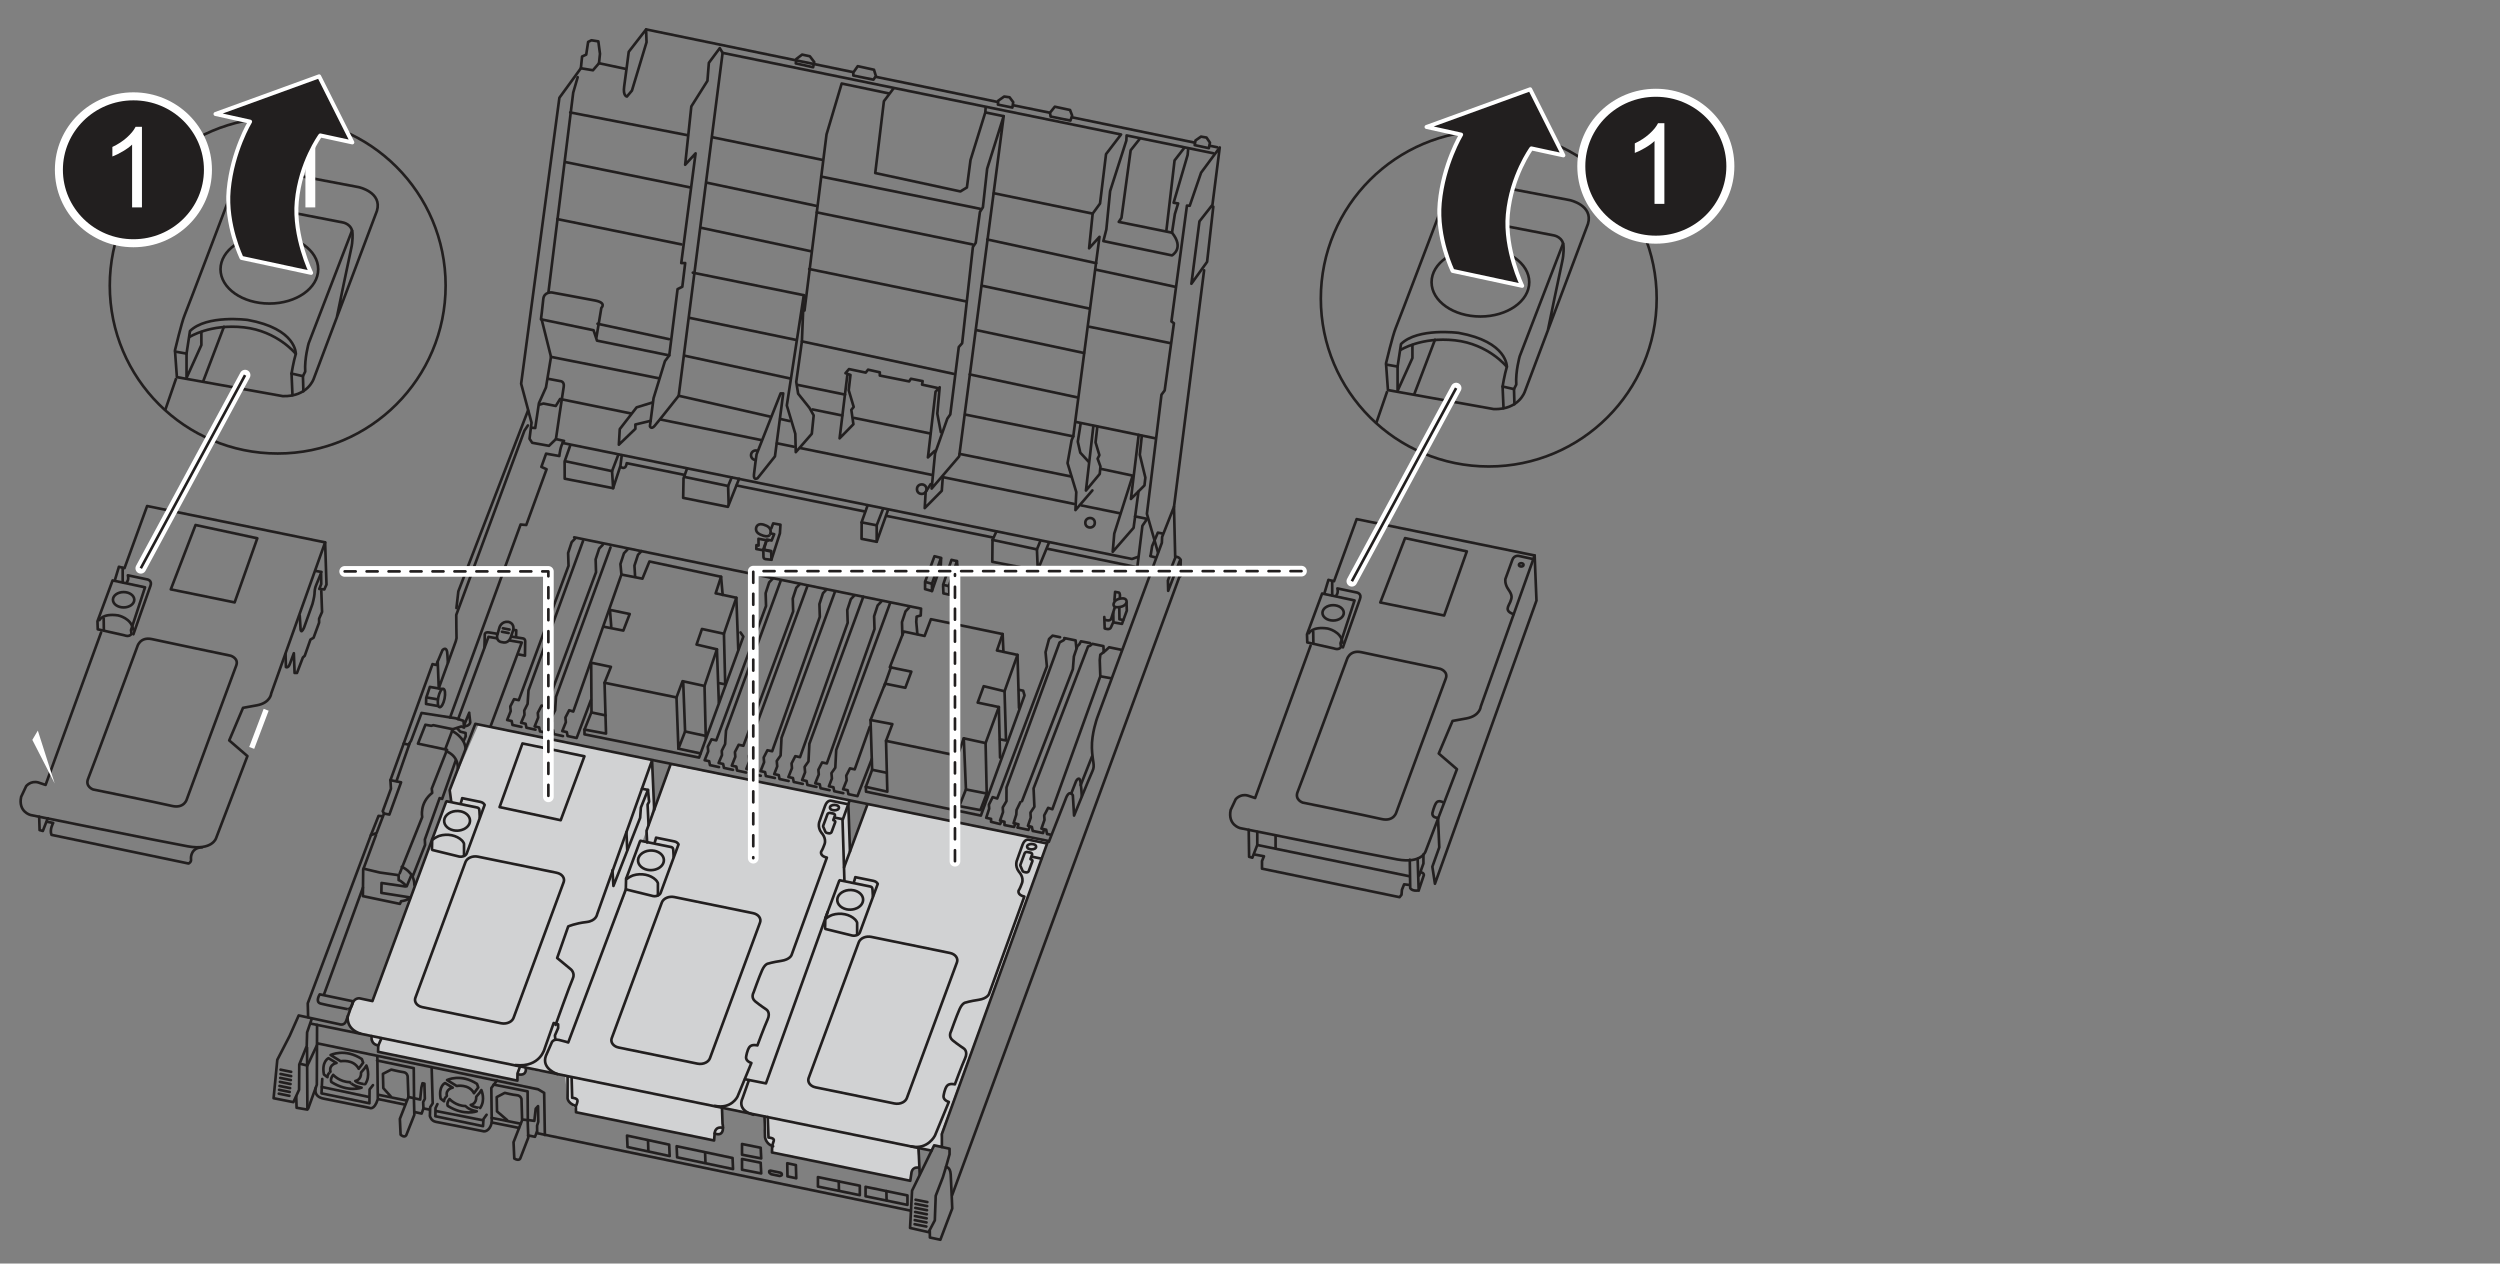 <?xml version="1.0" encoding="utf-8"?>
<!-- Generator: Adobe Illustrator 26.0.3, SVG Export Plug-In . SVG Version: 6.00 Build 0)  -->
<svg version="1.1" xmlns="http://www.w3.org/2000/svg" xmlns:xlink="http://www.w3.org/1999/xlink" x="0px" y="0px"
	 viewBox="0 0 468 236.531" style="enable-background:new 0 0 468 236.531;" xml:space="preserve">
<rect x="0" y="0" width="468" height="236.531" fill="#808080" stroke="none"/>
<style type="text/css">
	.st0{fill:none;stroke:#221F1F;stroke-width:0.5;stroke-linecap:round;stroke-linejoin:round;stroke-miterlimit:10;}
	.st1{fill:#D1D2D3;}
	.st2{clip-path:url(#SVGID_00000106842214071295267980000017151668085391200699_);}
	
		.st3{clip-path:url(#SVGID_00000106842214071295267980000017151668085391200699_);fill:none;stroke:#221F1F;stroke-width:0.5;stroke-miterlimit:10;}
	.st4{fill:none;stroke:#221F1F;stroke-width:0.5;stroke-miterlimit:10;}
	.st5{clip-path:url(#SVGID_00000039133182002047957570000001031161384933007019_);}
	
		.st6{clip-path:url(#SVGID_00000039133182002047957570000001031161384933007019_);fill:none;stroke:#221F1F;stroke-width:0.5;stroke-miterlimit:10;}
	.st7{fill:#221F1F;stroke:#FFFFFF;stroke-width:1.5;stroke-miterlimit:10;}
	.st8{fill:#FFFFFF;}
	.st9{fill:#221F1F;stroke:#FFFFFF;stroke-width:0.75;stroke-linecap:round;stroke-linejoin:round;stroke-miterlimit:10;}
	.st10{fill:none;stroke:#FFFFFF;stroke-miterlimit:10;}
	.st11{fill:#FFFFFF;stroke:#FFFFFF;stroke-width:2;stroke-linecap:round;stroke-linejoin:round;stroke-miterlimit:10;}
	.st12{fill:#FFFFFF;stroke:#221F1F;stroke-width:0.5;stroke-miterlimit:10;}
	.st13{fill:none;stroke:#FFFFFF;stroke-width:2;stroke-linecap:round;stroke-linejoin:round;stroke-miterlimit:10;}
	
		.st14{fill:none;stroke:#221F1F;stroke-width:0.5;stroke-linecap:round;stroke-linejoin:round;stroke-miterlimit:10;stroke-dasharray:2.055;}
</style>
<g id="Layer_2">
	<g>
		<path class="st0" d="M166.471,95.477"/>
		<g>
			<path class="st0" d="M179.427,106.037"/>
		</g>
		<g>
			<path class="st0" d="M185.363,106.337"/>
			<path class="st0" d="M185.682,105.508"/>
			<path class="st0" d="M186,104.68"/>
		</g>
		<g>
			<path class="st0" d="M185.759,107.338"/>
		</g>
		<path class="st0" d="M205.976,113.328"/>
		<polygon class="st0" points="179.136,105.038 178.119,104.806 176.551,109.482 177.625,109.714 		"/>
		<polyline class="st0" points="176.551,109.685 176.609,111.08 177.734,111.326 177.654,109.773 		"/>
		<path class="st0" d="M177.826,111.234"/>
		<path class="st0" d="M206.718,116.687"/>
		<path class="st0" d="M209.868,112.034c0,0-1.135,0.077-1.368,0.903c0,0-0.335,0.852,0.852,0.723c0,0,1.187,0,1.548-0.877
			C210.9,112.782,211.055,111.853,209.868,112.034z"/>
		<path class="st0" d="M206.723,115.509l0.075,2.133c0,0,1.004,0.427,1.205-0.276l0.427-0.954l-0.025-1.686"/>
		<polyline class="st0" points="208.605,116.538 210.035,116.789 210.939,114.304 210.889,112.899 		"/>
		<polyline class="st0" points="209.533,113.752 209.559,115.936 210.261,116.061 		"/>
		<path class="st0" d="M209.634,111.882c0.108-0.888-0.173-0.953-0.173-0.953l-0.714-0.13l-0.123,1.505"/>
		<path class="st0" d="M208.695,113.696l-0.654,2.042c0,0-0.099,0.694-1.209,0.278"/>
		<path class="st0" d="M142.295,100.055c-1.14-0.534-0.675-1.443-0.675-1.443c0.442-0.885,1.629-0.279,1.629-0.279
			s1.304,0.349,0.954,1.536C144.204,99.869,144.134,100.916,142.295,100.055z"/>
		<polyline class="st0" points="144.379,98.92 144.741,97.977 146.101,98.226 146,99.831 144.409,104.783 		"/>
		<polyline class="st0" points="144.472,99.894 144.928,100.002 144.439,101.189 143.578,101.003 142.972,102.888 144.348,103.146 
					"/>
		<polyline class="st0" points="143.809,101.195 141.987,100.856 142.003,102.129 141.6,102.049 141.584,102.774 142.793,103 		"/>
		<path class="st0" d="M143.373,101.452l-0.371,1.064c0,0-0.338,0.516,1.358,0.703l0.048,1.563l-1.052-0.107
			c0,0-0.435-0.016-0.435-0.435c0-0.419-0.032-1.434-0.032-1.434"/>
		<polygon class="st0" points="173.171,108.924 174.46,109.283 174.46,110.638 173.171,110.279 		"/>
		<polyline class="st0" points="173.203,108.826 174.933,104.125 176.157,104.436 174.46,109.283 		"/>
		<polyline class="st0" points="174.46,110.638 176.108,105.921 176.174,104.501 		"/>
		<polyline class="st0" points="179.136,105.038 179.299,106.632 177.826,111.234 		"/>
	</g>
</g>
<g id="EMPTY_x5F_RISER">
	<path class="st1" d="M122.351,150.582l-0.304-8.369l-32.412-6.695l-5.394,12.306l0.349,2.359l-1.048-0.262l-13.805,37.482
		l-2.359-0.524c0,0-1.311-0.437-1.485,1.136s-0.786,2.971-0.786,2.971s0.349,2.621,4.019,2.883c0,0,0.699,1.922,1.747,1.922v1.223
		l25.862,5.242v-1.048c0,0,1.66,0.262,1.747-1.223l-0.786-0.437c0,0,6.897,3.286,8.032-1.17l15.82-44.438L122.351,150.582z"/>
	<path class="st1" d="M125.684,143.234l33.292,6.482v1.031l0.147,8.544l3.241-8.839l33.881,6.924l-20.182,54.947l0.295,2.062
		l-1.473-0.147l-0.737,1.326l-2.504-0.737l0.518,3.908c0,0-1.554-0.518-1.761,2.279l-25.685-5.075l-0.207-1.036
		c0,0-2.071-1.761-1.45-5.8l-7.871-1.657l0.104,3.314c0,0,0.311,1.761-1.554,1.554l-0.104,1.139l-25.685-5.178l-0.414-0.932
		c0,0-1.45-1.036-1.45-3.003l-0.311-3.003l-1.45-0.414c0,0-3.003-0.829-1.761-4.35l0.725-1.761l1.036-0.207l1.864,0.414
		l11.082-28.171l-0.104-2.382l2.589-7.353l1.45,0.725L121,155.455L125.684,143.234z"/>
	<g>
		<polyline class="st0" points="118.085,77.395 104.848,74.693 104.042,75.994 101.726,75.54 100.954,75.767 		"/>
		<line class="st0" x1="142.493" y1="82.378" x2="123.634" y2="78.528"/>
		<line class="st0" x1="148.582" y1="83.621" x2="145.433" y2="82.978"/>
		<line class="st0" x1="174.531" y1="88.919" x2="149.869" y2="83.884"/>
		<line class="st0" x1="201.041" y1="94.331" x2="176.491" y2="89.319"/>
		<line class="st0" x1="209.706" y1="96.1" x2="202.44" y2="94.617"/>
		<polyline class="st0" points="212.924,106.008 213.857,98.429 214.743,97.128 212.481,96.667 		"/>
		<polyline class="st0" points="98.816,79.646 98.176,80.605 85.412,115.11 85.431,117.483 85.463,119.461 85.321,120.049 
			82.136,128.84 81.941,123.848 		"/>
		<polyline class="st0" points="85.445,113.826 85.802,110.7 98.846,76.84 		"/>
		<path class="st0" d="M98.816,79.646"/>
		<path class="st0" d="M82.496,129.009"/>
		<line class="st0" x1="80.03" y1="130.594" x2="81.732" y2="130.886"/>
		<polyline class="st0" points="84.471,150.053 84.179,147.915 88.983,135.501 196.198,157.421 176.317,212.295 176.317,214.725 		
			"/>
		<path class="st0" d="M220.965,107.877l0.069-3.071c0,0-0.365-0.706-1.037-0.537l-0.227-9.387l-2.22,5.63l-0.051,1.108
			l-12.112,32.779c0,0-1.06,2.952-0.984,5.602c0.076,2.65,0.64,3.201,0.111,4.337c-0.53,1.136-3.448,8.337-3.448,8.337l-0.228-3.795
			c0,0-0.116-0.218-0.303-0.327c-0.264-0.155-0.668-0.092-1.08,1.115l-3.112,7.929"/>
		<polyline class="st0" points="220.827,105.06 218.684,110.606 218.632,108.677 219.339,106.799 219.356,106.058 220.08,104.231 		
			"/>
		<polyline class="st0" points="217.573,99.866 216.75,99.71 215.681,102.225 215.392,104.033 		"/>
		<line class="st0" x1="216.377" y1="104.361" x2="215.356" y2="104.106"/>
		<line class="st0" x1="178.242" y1="223.718" x2="220.906" y2="107.636"/>
		<polygon class="st0" points="177.088,218.464 177.756,216.082 177.756,215.038 174.874,214.411 170.738,222.892 170.362,229.868 
			173.829,230.662 174.999,228.448 175.166,223.852 176.503,220.385 		"/>
		<line class="st0" x1="171.402" y1="224.59" x2="173.598" y2="225.026"/>
		<line class="st0" x1="171.371" y1="225.353" x2="173.567" y2="225.79"/>
		<line class="st0" x1="171.34" y1="226.117" x2="173.536" y2="226.553"/>
		<line class="st0" x1="171.309" y1="226.88" x2="173.505" y2="227.316"/>
		<line class="st0" x1="171.278" y1="227.643" x2="173.474" y2="228.079"/>
		<line class="st0" x1="171.246" y1="228.406" x2="173.443" y2="228.843"/>
		<line class="st0" x1="171.215" y1="229.17" x2="173.412" y2="229.606"/>
		<path class="st0" d="M177.088,218.464c0,0,0.796-0.051,0.884,1.379c0.088,1.43,0.286,6.382,0.286,6.382l-2.223,5.854l-1.959-0.418
			l-0.022-1.276"/>
		<g>
			<g id="SPLINE_00000173133337100869247350000014163693547135675264_">
				<path class="st0" d="M159.93,170.182c-0.232,0.062-0.473,0.097-0.714,0.104c-0.241,0.007-0.484-0.013-0.719-0.061
					c-0.294-0.06-0.582-0.165-0.841-0.318c-0.121-0.072-0.236-0.154-0.342-0.247c-0.1-0.088-0.192-0.186-0.271-0.293
					c-0.076-0.102-0.14-0.212-0.19-0.329c-0.048-0.112-0.083-0.231-0.102-0.351c-0.019-0.119-0.022-0.241-0.009-0.361
					c0.013-0.122,0.041-0.241,0.083-0.356c0.044-0.119,0.103-0.232,0.173-0.338c0.074-0.111,0.16-0.213,0.256-0.306
					c0.101-0.098,0.211-0.186,0.329-0.263c0.123-0.081,0.254-0.151,0.389-0.21c0.284-0.124,0.588-0.2,0.898-0.231
					c0.314-0.031,0.633-0.016,0.941,0.047c0.208,0.043,0.413,0.107,0.607,0.196c0.183,0.083,0.356,0.188,0.512,0.315
					c0.145,0.118,0.275,0.255,0.379,0.41c0.098,0.145,0.173,0.305,0.217,0.474c0.043,0.163,0.056,0.335,0.039,0.503
					c-0.018,0.171-0.067,0.339-0.142,0.494c-0.079,0.165-0.187,0.315-0.312,0.448c-0.135,0.143-0.292,0.266-0.459,0.368
					c-0.044,0.027-0.088,0.052-0.134,0.076c-0.041,0.022-0.083,0.043-0.126,0.062c-0.13,0.06-0.265,0.11-0.403,0.15
					C159.969,170.172,159.95,170.177,159.93,170.182z"/>
			</g>
			<g id="SPLINE_00000049907803200387019850000011608570869778613929_">
				<path class="st0" d="M154.703,171.889c0.325-0.271,0.717-0.448,0.818-0.499c0.1-0.05,0.204-0.093,0.311-0.128
					c0.372-0.115,0.761-0.182,1.152-0.201c0.392-0.019,0.787,0.01,1.171,0.089c0.37,0.076,0.731,0.197,1.068,0.369
					c0.313,0.16,0.605,0.364,0.853,0.611c0.068,0.071,0.131,0.148,0.188,0.229c0.059,0.085,0.111,0.175,0.156,0.268
					c0.018,0.038,0.031,0.079,0.036,0.121c0.006,0.043,0.005,0.088,0.001,0.131v2.112"/>
			</g>
			<path class="st0" d="M159.882,164.992c0.025-0.059,0.047-0.119,0.067-0.18c0.024-0.072,0.045-0.145,0.064-0.219
				c0.041-0.158,0.06-0.228,0.099-0.391c0,0,0.2,0.043,0.237,0.051l3.178,0.65c0.089,0.018,0.176,0.045,0.26,0.081
				c0.079,0.034,0.156,0.076,0.225,0.127c0.066,0.047,0.126,0.102,0.177,0.165c0.048,0.059,0.127,0.189,0.127,0.189l-3.35,9.075
				c-0.039,0.106-0.108,0.201-0.19,0.28c-0.048,0.046-0.1,0.086-0.155,0.122c-0.06,0.039-0.123,0.072-0.188,0.1
				c-0.14,0.06-0.291,0.097-0.444,0.112c-0.156,0.015-0.315,0.007-0.467-0.024l-0.296-0.075l-4.666-1.143l0.001,0l-0.025-0.009
				l-0.038-0.035l-0.024-0.053l-0.015-0.077l-0.005-0.069v0l0.045-1.812"/>
			<g id="LINE_00000155104760788988697570000010936526743983421583_">
				<path class="st0" d="M163.403,167.787l-0.063-1.184l-0.045-0.304l0,0.001l-0.008-0.037l-0.056-0.117l-0.098-0.097l-0.131-0.068
					l-0.084-0.024l-5.726-1.171c-0.028-0.006-0.056,0.01-0.065,0.036l0,0l-2.59,6.981"/>
			</g>
		</g>
		<g>
			<g id="SPLINE_00000036210513665677808390000011767099729136867241_">
				<path class="st0" d="M122.634,162.788c-0.232,0.062-0.473,0.097-0.714,0.104c-0.241,0.007-0.484-0.013-0.719-0.061
					c-0.294-0.06-0.582-0.165-0.841-0.318c-0.121-0.072-0.236-0.154-0.342-0.247c-0.1-0.088-0.192-0.186-0.271-0.293
					c-0.076-0.102-0.14-0.212-0.19-0.329c-0.048-0.112-0.083-0.231-0.102-0.351c-0.019-0.119-0.022-0.241-0.009-0.361
					c0.013-0.122,0.041-0.241,0.083-0.356c0.044-0.119,0.103-0.232,0.173-0.338c0.074-0.111,0.16-0.213,0.256-0.306
					c0.101-0.098,0.211-0.186,0.329-0.263c0.123-0.081,0.254-0.151,0.389-0.21c0.284-0.124,0.588-0.2,0.898-0.231
					c0.314-0.031,0.633-0.016,0.941,0.047c0.208,0.043,0.413,0.107,0.607,0.196c0.183,0.083,0.356,0.188,0.512,0.315
					c0.145,0.118,0.275,0.255,0.379,0.41c0.098,0.145,0.173,0.305,0.217,0.474c0.043,0.163,0.056,0.335,0.039,0.503
					c-0.018,0.171-0.067,0.339-0.142,0.494c-0.079,0.165-0.187,0.315-0.312,0.448c-0.135,0.143-0.292,0.266-0.459,0.368
					c-0.044,0.027-0.088,0.052-0.134,0.076c-0.041,0.022-0.083,0.043-0.126,0.062c-0.13,0.06-0.265,0.11-0.403,0.15
					C122.674,162.777,122.654,162.783,122.634,162.788z"/>
			</g>
			<g id="SPLINE_00000031904058295122543280000001412688566704230809_">
				<path class="st0" d="M117.408,164.495c0.325-0.271,0.717-0.448,0.818-0.499c0.1-0.05,0.204-0.093,0.311-0.128
					c0.372-0.115,0.761-0.182,1.152-0.201c0.392-0.019,0.787,0.01,1.171,0.089c0.37,0.076,0.731,0.197,1.068,0.369
					c0.313,0.16,0.605,0.364,0.853,0.611c0.068,0.071,0.131,0.148,0.188,0.229c0.059,0.085,0.111,0.175,0.156,0.268
					c0.018,0.038,0.031,0.079,0.036,0.121c0.006,0.043,0.005,0.088,0.001,0.131v2.112"/>
			</g>
			<path class="st0" d="M122.586,157.598c0.025-0.059,0.047-0.119,0.067-0.18c0.024-0.072,0.045-0.145,0.064-0.219
				c0.041-0.158,0.06-0.228,0.099-0.391c0,0,0.2,0.043,0.237,0.051l3.178,0.65c0.089,0.018,0.176,0.045,0.26,0.081
				c0.079,0.034,0.156,0.076,0.225,0.127c0.066,0.047,0.126,0.102,0.177,0.165c0.048,0.059,0.127,0.189,0.127,0.189l-3.35,9.075
				c-0.039,0.106-0.108,0.201-0.19,0.28c-0.048,0.046-0.1,0.086-0.155,0.122c-0.06,0.039-0.123,0.072-0.188,0.1
				c-0.14,0.06-0.291,0.097-0.444,0.112c-0.156,0.015-0.315,0.007-0.467-0.024l-0.296-0.075l-4.666-1.143l0.001,0l-0.025-0.009
				l-0.038-0.035l-0.024-0.053l-0.015-0.077l-0.006-0.069l0,0l0.045-1.812"/>
			<g id="LINE_00000054261520637613997160000010377826707395499149_">
				<path class="st0" d="M126.108,160.393l-0.063-1.184L126,158.906l0,0.001l-0.008-0.037l-0.056-0.117l-0.098-0.097l-0.131-0.068
					l-0.084-0.024l-5.726-1.171c-0.028-0.006-0.056,0.01-0.065,0.036l0,0l-2.59,6.981"/>
			</g>
		</g>
		<g>
			<g id="SPLINE_00000052808296900607931130000004898405857025405327_">
				<path class="st0" d="M86.339,155.394c-0.232,0.062-0.473,0.097-0.714,0.104c-0.241,0.007-0.484-0.013-0.719-0.061
					c-0.294-0.06-0.582-0.165-0.841-0.318c-0.121-0.072-0.236-0.154-0.342-0.247c-0.1-0.088-0.192-0.186-0.271-0.293
					c-0.076-0.102-0.14-0.212-0.19-0.329c-0.048-0.112-0.083-0.231-0.102-0.351c-0.019-0.119-0.022-0.241-0.009-0.361
					c0.013-0.122,0.041-0.241,0.083-0.356c0.044-0.119,0.103-0.232,0.173-0.338c0.074-0.111,0.16-0.213,0.256-0.306
					c0.101-0.098,0.211-0.186,0.329-0.263c0.123-0.081,0.254-0.151,0.389-0.21c0.284-0.124,0.588-0.2,0.898-0.231
					c0.314-0.031,0.633-0.016,0.941,0.047c0.208,0.043,0.413,0.107,0.607,0.196c0.183,0.083,0.356,0.188,0.512,0.315
					c0.145,0.118,0.275,0.255,0.379,0.41c0.098,0.145,0.173,0.305,0.217,0.474c0.043,0.163,0.056,0.335,0.039,0.503
					c-0.018,0.171-0.067,0.339-0.142,0.494c-0.079,0.165-0.187,0.315-0.312,0.448c-0.135,0.143-0.292,0.266-0.459,0.368
					c-0.044,0.027-0.088,0.052-0.134,0.076c-0.041,0.022-0.083,0.043-0.126,0.062c-0.13,0.06-0.265,0.11-0.403,0.15
					C86.378,155.383,86.358,155.388,86.339,155.394z"/>
			</g>
			<g id="SPLINE_00000168828586316463455150000003408843308804027522_">
				<path class="st0" d="M81.112,157.1c0.325-0.271,0.717-0.448,0.818-0.499c0.1-0.05,0.204-0.093,0.311-0.128
					c0.372-0.115,0.761-0.182,1.152-0.201c0.392-0.019,0.787,0.01,1.171,0.089c0.37,0.076,0.731,0.197,1.068,0.369
					c0.313,0.16,0.605,0.364,0.853,0.611c0.068,0.071,0.131,0.148,0.188,0.229c0.059,0.085,0.111,0.175,0.156,0.268
					c0.018,0.038,0.031,0.079,0.036,0.121c0.006,0.043,0.005,0.088,0.001,0.131v2.112"/>
			</g>
			<path class="st0" d="M86.291,150.204c0.025-0.059,0.047-0.119,0.067-0.18c0.024-0.072,0.045-0.145,0.064-0.219
				c0.041-0.158,0.06-0.228,0.099-0.391c0,0,0.2,0.043,0.237,0.051l3.178,0.65c0.089,0.018,0.176,0.045,0.26,0.081
				c0.079,0.034,0.156,0.076,0.225,0.127c0.066,0.047,0.126,0.102,0.177,0.165c0.048,0.059,0.127,0.189,0.127,0.189l-3.35,9.075
				c-0.039,0.106-0.108,0.201-0.19,0.28c-0.048,0.046-0.1,0.086-0.155,0.122c-0.06,0.039-0.123,0.072-0.188,0.1
				c-0.14,0.06-0.291,0.097-0.444,0.112c-0.156,0.015-0.315,0.007-0.467-0.024l-0.296-0.075l-4.666-1.143l0.001,0l-0.025-0.009
				l-0.038-0.035l-0.024-0.053l-0.015-0.077l-0.006-0.069v0l0.045-1.812"/>
			<g id="LINE_00000162342255452338202280000011823139214613900705_">
				<path class="st0" d="M89.812,152.998l-0.063-1.184c0,0-0.045-0.304-0.045-0.304l0,0.001l-0.008-0.037l-0.056-0.117l-0.098-0.097
					l-0.131-0.068l-0.084-0.024c0,0-5.726-1.171-5.726-1.171c-0.028-0.006-0.056,0.01-0.065,0.036l0,0l-2.59,6.981l-11.228,30.386
					l-2.41-0.511c0,0-0.887-0.114-1.288,0.859"/>
			</g>
		</g>
		<polyline class="st0" points="125.533,143.085 121.031,155.531 121.14,157.707 		"/>
		<path class="st0" d="M104.007,191.864c0,0,2.72-7.615,3.209-8.648c0.49-1.033-0.326-1.74-0.326-1.74l-2.589-2.138l2.07-5.91
			c0,0,1.329-0.589,3.402-0.818c1.86-0.205,2.012-1.469,2.012-1.469l10.28-28.8l0.402,9.217"/>
		<polygon class="st0" points="97.805,139.175 109.404,141.578 104.963,153.544 93.52,151.088 		"/>
		<line class="st0" x1="162.331" y1="150.741" x2="158.013" y2="162.351"/>
		<polyline class="st0" points="139.469,202.032 143.386,202.809 154.942,170.709 		"/>
		<path class="st0" d="M140.194,202.213l-1.219,3.454c0,0-1.164,2.108,2.065,3.016"/>
		<line class="st0" x1="174.38" y1="215.4" x2="58.196" y2="191.62"/>
		<path class="st0" d="M159.114,159.383l-0.305-8.822l-3.192-0.658c0,0-0.721-0.219-1.159,0.94s-1.015,2.838-1.015,2.838
			s-0.533,1.065,0.345,2.225c0,0,0.971,1.003,0.564,2.131c-0.407,1.128-0.627,1.379-0.627,1.379s-0.313,0.815,1.065,1.128
			l-6.611,18.236c0,0-0.282,0.846-1.943,1.097s-2.413,0.501-2.413,0.501s-0.595,0-1.159,1.253c-0.564,1.253-1.598,4.167-1.598,4.167
			s-0.564,0.94,0.313,1.661c0.877,0.721,2.099,1.535,2.099,1.535s0.815,0.533,0.219,1.849c-0.595,1.316-1.911,4.857-1.911,4.857
			s-1.039-0.279-1.48,0.294c-0.441,0.573-0.617,1.763-0.617,1.763s-0.265,0.838,0.97,1.234l-2.601,6.304
			c0,0-1.146,2.381-4.232,1.719"/>
		<path class="st0" d="M57.679,190.408l-0.066-2.59l11.821-31.478l1.063-0.398l1.395-3.652l0.996,0.199l2.191-6.043l-1.992-0.398
			l7.882-21.727l0.698,0.161l0.204-0.487l0.958-2.286c0,0,0.886-0.994,0.929,0.951l0.089,1.399"/>
		<path class="st0" d="M70.393,156.292l-2.404,6.485l-0.056,4.976l6.933,1.454l0.224-0.503c0,0,1.156-0.093,1.707-0.699
			l-5.406-0.858l0.036-1.854l4.435,0.654"/>
		<line class="st0" x1="60.635" y1="186.207" x2="67.937" y2="166.17"/>
		<path class="st0" d="M66.09,187.441l-6.235-1.299c0,0-0.909,1.429,0.162,1.721c1.072,0.292,4.838,1.007,4.838,1.007
			S65.733,189.324,66.09,187.441z"/>
		<path class="st0" d="M58.373,190.686l-0.881,2.569l-0.073,2.569l-1.395,3.45l-0.037,4.734l-1.064,2.312l-3.707-0.734l0.697-7.193
			l2.312-4.478l1.692-3.821l7.584,1.631c0,0,0.973,0.401,1.316-0.658c0.343-1.059,1.202-3.32,1.202-3.32"/>
		<polyline class="st0" points="56.236,199.156 57.543,199.467 59.31,195.712 		"/>
		<polyline class="st0" points="57.481,196.106 57.543,207.716 55.52,207.374 55.458,205.319 		"/>
		<polyline class="st0" points="57.696,207.512 59.31,203.056 59.356,191.87 		"/>
		<polyline class="st0" points="59.518,195.34 100.738,203.92 101.867,204.586 101.996,212.476 		"/>
		<path class="st0" d="M65.106,190.245c0,0-0.441,2.325,2.365,3.247"/>
		<path class="st0" d="M96.501,199.378c4.672,0.501,5.478-3.142,5.478-3.142l1.669-4.728l0.834,0.25v0.695l-0.6,1.382l0.073,0.757"
			/>
		<path class="st0" d="M104.365,201.071c0,0-3.081-0.998-2.163-3.445l1.029-2.336c0,0,0.222-0.89,1.418-0.612
			c1.196,0.278,1.724,0.473,1.724,0.473l10.806-28.731"/>
		<polyline class="st0" points="114.651,162.915 114.835,165.849 119.833,153.102 119.971,151.176 121.3,147.874 120.192,147.649 		
			"/>
		<line class="st0" x1="117.269" y1="155.794" x2="117.417" y2="159.055"/>
		<polyline class="st0" points="121.409,154.432 121.227,150.609 121.513,150.089 121.3,147.874 		"/>
		<polyline class="st0" points="158.072,164.807 157.723,153.555 159.031,149.898 		"/>
		<line class="st0" x1="156.276" y1="153.057" x2="157.624" y2="153.325"/>
		<g id="SPLINE_00000058578943016872027370000017197326759267413671_">
			<path class="st0" d="M154.513,155.714l-0.404-0.946c-0.013-0.03-0.02-0.063-0.021-0.096c-0.001-0.033,0.005-0.066,0.016-0.097
				l0.794-2.152c0.016-0.044,0.044-0.083,0.077-0.116c0.037-0.037,0.082-0.065,0.129-0.085c0.051-0.022,0.106-0.036,0.162-0.042
				c0.057-0.006,0.114-0.003,0.17,0.008l0.553,0.113c0.041,0.008,0.081,0.022,0.119,0.04c0.035,0.017,0.069,0.039,0.098,0.065
				c0.027,0.024,0.05,0.053,0.068,0.085c0.016,0.03,0.027,0.063,0.031,0.096c0.004,0.03,0.002,0.061-0.005,0.091
				c-0.002,0.01-0.005,0.02-0.009,0.03l-0.292,0.791c-0.002,0.006-0.003,0.013-0.002,0.02c0.001,0.007,0.004,0.013,0.008,0.019
				c0.009,0.013,0.025,0.02,0.04,0.023l0.055,0.011c0.044,0.009,0.088,0.025,0.127,0.048c0.036,0.021,0.068,0.048,0.092,0.081
				c0.022,0.03,0.038,0.065,0.044,0.103c0.006,0.036,0.001,0.074-0.011,0.108l-0.682,1.847c-0.016,0.044-0.044,0.083-0.077,0.116
				c-0.037,0.037-0.082,0.065-0.129,0.085c-0.051,0.022-0.106,0.036-0.162,0.042c-0.057,0.006-0.114,0.003-0.17-0.008l-0.322-0.066
				c-0.065-0.013-0.129-0.039-0.184-0.078C154.578,155.814,154.537,155.768,154.513,155.714"/>
		</g>
		<ellipse class="st0" cx="156.206" cy="151.189" rx="0.84" ry="0.504"/>
		<g id="SPLINE_00000166655015672398347750000005487735434654730173_">
			<path class="st0" d="M95.384,191.348c0.173-0.091,0.335-0.21,0.469-0.353c0.063-0.067,0.119-0.139,0.168-0.217
				c0.047-0.074,0.086-0.153,0.117-0.235l9.376-25.401c0.033-0.089,0.055-0.183,0.065-0.278c0.01-0.094,0.007-0.188-0.007-0.281
				c-0.015-0.094-0.042-0.187-0.079-0.274c-0.039-0.091-0.089-0.177-0.148-0.256c-0.062-0.084-0.134-0.16-0.212-0.229
				c-0.082-0.073-0.172-0.137-0.267-0.192c-0.202-0.119-0.427-0.201-0.656-0.248l-14.747-3.016c-0.24-0.049-0.489-0.061-0.734-0.037
				c-0.241,0.024-0.479,0.084-0.7,0.18c-0.106,0.046-0.207,0.101-0.304,0.164c-0.092,0.06-0.178,0.129-0.256,0.205
				c-0.074,0.073-0.142,0.152-0.199,0.239c-0.055,0.082-0.101,0.171-0.135,0.263l-9.376,25.401
				c-0.027,0.073-0.047,0.149-0.058,0.226c-0.011,0.076-0.015,0.153-0.011,0.229c0.005,0.077,0.017,0.153,0.038,0.227
				c0.021,0.076,0.049,0.149,0.085,0.219c0.075,0.148,0.179,0.28,0.301,0.393c0.133,0.123,0.287,0.222,0.449,0.299
				c0.039,0.018,0.079,0.036,0.119,0.052c0.123,0.049,0.252,0.087,0.382,0.114l14.747,3.016c0.267,0.055,0.544,0.063,0.816,0.027
				C94.89,191.55,95.15,191.472,95.384,191.348"/>
		</g>
		<g id="SPLINE_00000124127472434297257380000004947326489543455927_">
			<path class="st0" d="M132.144,198.907c0.173-0.091,0.335-0.21,0.469-0.353c0.063-0.067,0.119-0.139,0.168-0.217
				c0.047-0.074,0.086-0.153,0.117-0.235l9.376-25.401c0.033-0.089,0.055-0.183,0.065-0.278c0.01-0.094,0.007-0.188-0.007-0.281
				c-0.015-0.094-0.042-0.187-0.079-0.274c-0.039-0.091-0.089-0.177-0.148-0.256c-0.062-0.084-0.134-0.16-0.212-0.229
				c-0.082-0.073-0.172-0.137-0.267-0.192c-0.202-0.119-0.427-0.201-0.656-0.248l-14.747-3.016c-0.24-0.049-0.489-0.061-0.734-0.037
				c-0.241,0.024-0.479,0.084-0.7,0.18c-0.106,0.046-0.207,0.101-0.304,0.164c-0.092,0.06-0.178,0.129-0.256,0.206
				c-0.074,0.073-0.142,0.152-0.199,0.239c-0.055,0.082-0.101,0.171-0.135,0.263l-9.376,25.401
				c-0.027,0.073-0.047,0.149-0.058,0.226c-0.011,0.076-0.015,0.153-0.011,0.229c0.005,0.077,0.017,0.153,0.038,0.227
				c0.021,0.076,0.049,0.149,0.085,0.219c0.075,0.148,0.179,0.28,0.301,0.393c0.133,0.123,0.287,0.222,0.449,0.299
				c0.039,0.018,0.079,0.036,0.119,0.052c0.123,0.049,0.252,0.087,0.382,0.114l14.747,3.016c0.267,0.055,0.544,0.063,0.816,0.027
				C131.65,199.109,131.91,199.031,132.144,198.907"/>
		</g>
		<g id="SPLINE_00000167374311143870386570000003421710411660195482_">
			<path class="st0" d="M169.008,206.362c0.173-0.091,0.335-0.21,0.469-0.353c0.063-0.067,0.119-0.139,0.168-0.217
				c0.047-0.074,0.086-0.153,0.117-0.235l9.376-25.401c0.033-0.089,0.055-0.183,0.065-0.278c0.01-0.094,0.007-0.188-0.007-0.281
				c-0.015-0.094-0.042-0.187-0.079-0.274c-0.039-0.091-0.089-0.177-0.148-0.256c-0.062-0.084-0.134-0.16-0.212-0.229
				c-0.082-0.073-0.172-0.137-0.267-0.192c-0.202-0.119-0.427-0.201-0.656-0.248l-14.747-3.016c-0.24-0.049-0.489-0.061-0.734-0.037
				c-0.241,0.024-0.479,0.084-0.7,0.18c-0.106,0.046-0.207,0.101-0.304,0.164c-0.092,0.06-0.178,0.129-0.256,0.206
				c-0.074,0.073-0.142,0.152-0.199,0.239c-0.055,0.082-0.101,0.171-0.135,0.263l-9.376,25.401
				c-0.027,0.073-0.047,0.149-0.058,0.226c-0.011,0.076-0.015,0.153-0.011,0.229c0.005,0.077,0.017,0.153,0.038,0.227
				c0.021,0.076,0.049,0.149,0.085,0.219c0.075,0.148,0.179,0.28,0.301,0.393c0.133,0.123,0.287,0.222,0.449,0.299
				c0.039,0.018,0.079,0.036,0.119,0.052c0.123,0.049,0.252,0.087,0.382,0.114l14.747,3.016c0.267,0.055,0.544,0.063,0.816,0.027
				C168.514,206.565,168.774,206.486,169.008,206.362"/>
		</g>
		<path class="st0" d="M195.772,157.854l-3.192-0.658c0,0-0.721-0.219-1.159,0.94s-1.015,2.838-1.015,2.838
			s-0.533,1.065,0.345,2.225c0,0,0.971,1.003,0.564,2.131c-0.407,1.128-0.627,1.379-0.627,1.379s-0.313,0.815,1.065,1.128
			l-6.611,18.236c0,0-0.282,0.846-1.943,1.097s-2.413,0.501-2.413,0.501s-0.595,0-1.159,1.253c-0.564,1.253-1.598,4.167-1.598,4.167
			s-0.564,0.94,0.313,1.661c0.877,0.721,2.099,1.535,2.099,1.535s0.815,0.533,0.219,1.849c-0.595,1.316-1.911,4.857-1.911,4.857
			s-1.039-0.279-1.48,0.294c-0.441,0.573-0.617,1.763-0.617,1.763s-0.265,0.838,0.97,1.234l-2.601,6.304
			c0,0-1.328,2.682-4.414,2.021"/>
		<line class="st0" x1="171.951" y1="214.93" x2="172.168" y2="219.821"/>
		<path class="st0" d="M143.123,209.043l0.087,3.852c0,0,0.173,1.299,1.515,1.688"/>
		<path class="st0" d="M143.72,209.099l0.143,3.848c0,0,1.14,0.057,0.998,0.57s-0.314,0.998-0.314,0.998l-0.029,1.226l25.884,5.302
			l0.2-1.34c0,0,0.029-1.34,1.397-1.112"/>
		<path class="st0" d="M107.008,201.723l0.103,3.776c0,0,1.098,0.069,0.995,0.652c-0.103,0.584-0.309,0.892-0.309,0.892l0.034,1.167
			l25.847,5.286l0.103-1.304c0,0,0-1.407,1.545-1.064"/>
		<path class="st0" d="M135.155,207.421l0.103,2.918c0,0,0.618,2.609-1.476,1.854"/>
		<path class="st0" d="M106.253,201.62v3.741c0,0-0.24,1.064,1.545,1.682"/>
		<path class="st0" d="M59.118,203.636c0,0-0.58,1.625,1.48,2.031c2.06,0.406,8.53,1.712,8.53,1.712s0.928,0.609,1.596-1.625
			l-0.087-8.036"/>
		<polyline class="st0" points="70.588,198.53 77.454,199.957 77.51,205.61 		"/>
		<line class="st0" x1="70.897" y1="205.77" x2="75.805" y2="206.783"/>
		<line class="st0" x1="70.845" y1="204.945" x2="76.153" y2="206.028"/>
		<polyline class="st0" points="77.501,205.59 78.658,205.835 78.884,203.58 79.091,202.781 79.451,202.858 79.529,205.693 
			79.216,206.31 79.268,207.496 78.929,208.461 77.625,208.174 		"/>
		<path class="st0" d="M77.562,208.695l-0.08-3.126l-1.03-0.207l-1.598,4.09l0.139,2.967c0,0,0.697,0.657,1.055,0.1L77.562,208.695z
			"/>
		<path class="st0" d="M76.452,205.362l-0.137-3.854c0,0-0.068-0.707-0.775-0.798c-0.707-0.091-2.304-0.479-2.304-0.479
			l-1.551,0.798l0.068,2.668l1.414,1.574"/>
		<polyline class="st0" points="91.087,208.685 90.506,209.489 90.422,210.819 81.5,208.962 81.528,207.438 81.888,206.69 		"/>
		<path class="st0" d="M80.807,199.901l0.194,6.65l-0.471,0.72l-0.055,1.635c0,0,0.194,0.942,1.136,1.108
			c0.942,0.166,8.978,1.773,8.978,1.773s1.053,0.111,1.469-1.635l-0.083-6.484l1.053-1.385"/>
		<line class="st0" x1="81.666" y1="207.993" x2="90.395" y2="209.711"/>
		<line class="st0" x1="79.268" y1="207.496" x2="80.4" y2="207.718"/>
		<polyline class="st0" points="92.407,203.041 98.767,204.3 98.807,209.66 100.027,209.828 100.286,207.544 100.722,207.068 
			100.762,210.006 100.544,210.721 100.553,212.13 170.389,226.617 		"/>
		<line class="st0" x1="92.052" y1="209.272" x2="97.454" y2="210.355"/>
		<line class="st0" x1="92.062" y1="210.128" x2="97.153" y2="211.146"/>
		<path class="st0" d="M94.928,209.676l-1.885-1.621l-0.057-2.677l1.508-0.792c0,0,1.49,0.377,2.244,0.434
			c0.754,0.057,0.886,0.716,0.886,0.716l0.113,3.978l-1.602,4.106l0.139,3.058c0.894,0.516,1.112,0,1.112,0l1.509-3.912
			l-0.118-3.276c0,0-0.22-0.02-0.895-0.1"/>
		<polyline class="st0" points="98.856,212.548 100.147,212.806 100.504,211.893 		"/>
		<g>
			<polygon class="st0" points="117.379,212.582 125.271,214.278 125.363,216.418 117.471,214.722 			"/>
			<line class="st0" x1="121.311" y1="213.626" x2="121.372" y2="215.43"/>
		</g>
		<g>
			<polygon class="st0" points="126.666,214.57 137.135,216.773 137.226,218.852 126.757,216.649 			"/>
			<line class="st0" x1="131.996" y1="215.799" x2="132.057" y2="217.551"/>
		</g>
		<polygon class="st0" points="138.905,214.157 142.401,214.856 142.497,216.858 138.905,216.159 		"/>
		<polygon class="st0" points="138.905,216.963 142.401,217.662 142.497,219.664 138.905,218.965 		"/>
		<line class="st0" x1="193.185" y1="160.37" x2="194.939" y2="160.739"/>
		<g id="SPLINE_00000175322790335976204890000015901879313268949916_">
			<path class="st0" d="M191.423,163.027l-0.404-0.946c-0.013-0.03-0.02-0.063-0.021-0.096c-0.001-0.033,0.005-0.066,0.016-0.097
				l0.794-2.152c0.016-0.044,0.044-0.083,0.077-0.116c0.037-0.037,0.082-0.065,0.129-0.085c0.051-0.022,0.106-0.036,0.162-0.042
				c0.057-0.006,0.114-0.003,0.17,0.008l0.553,0.113c0.041,0.008,0.081,0.022,0.119,0.04c0.035,0.017,0.069,0.039,0.098,0.065
				c0.027,0.024,0.05,0.053,0.068,0.085c0.016,0.03,0.027,0.063,0.031,0.096c0.004,0.03,0.002,0.061-0.005,0.091
				c-0.002,0.01-0.005,0.02-0.009,0.03l-0.292,0.791c-0.002,0.006-0.003,0.013-0.002,0.02c0.001,0.007,0.004,0.013,0.008,0.019
				c0.009,0.012,0.025,0.02,0.04,0.023l0.055,0.011c0.044,0.009,0.088,0.025,0.127,0.048c0.036,0.021,0.068,0.048,0.092,0.081
				c0.022,0.03,0.038,0.065,0.044,0.102c0.006,0.036,0.001,0.074-0.011,0.108l-0.682,1.847c-0.016,0.044-0.044,0.083-0.077,0.116
				c-0.037,0.037-0.082,0.065-0.129,0.085c-0.051,0.022-0.106,0.036-0.162,0.042c-0.057,0.006-0.114,0.003-0.17-0.008l-0.322-0.066
				c-0.065-0.013-0.129-0.039-0.184-0.078C191.487,163.127,191.446,163.081,191.423,163.027"/>
		</g>
		<ellipse class="st0" cx="193.116" cy="158.502" rx="0.84" ry="0.504"/>
		<path class="st0" d="M68.069,162.616l3.01,0.719l3.545,0.498l0.002,0.93c0.477,0.079,1.51,1.152,1.51,1.152l0.926-2.222"/>
		<path class="st0" d="M74.825,163.491l4.212-10.531c0,0-0.556-2.623,1.868-4.53l-0.079-0.795l2.861-7.272l-5.444-1.152l1.391-3.537
			l1.113,0.199l0.358-0.119l3.656,0.755l-1.351,3.576"/>
		<polyline class="st0" points="75.571,139.208 76.48,139.39 76.953,138.663 78.916,133.464 85.314,134.464 86.768,134.937 
			86.877,136.209 86.368,135.991 84.759,136.508 		"/>
		<path class="st0" d="M83.496,140.608c0,0,2.29,0.727,2.218,3.272"/>
		<path class="st0" d="M84.623,136.827c0,0,2.363,1.091,2.545,3.345"/>
		<polyline class="st0" points="85.314,142.353 82.769,149.551 82.297,149.405 79.534,157.149 79.57,158.167 77.244,164.092 		"/>
		<path class="st0" d="M75.208,162.275c0,0,2.363,0.909,2.363,3.381"/>
		<polyline class="st0" points="73.086,146.047 73.185,147.642 71.648,151.861 71.89,152.289 		"/>
		<polyline class="st0" points="69.433,156.34 70.864,152.735 71.617,152.796 		"/>
		<polyline class="st0" points="81.913,132.153 79.753,131.778 79.789,130.628 80.468,128.592 82.664,128.971 		"/>
		<path class="st0" d="M87.84,133.422l-0.001,0.145l0.192,1.655c0,0-0.114,0.739-1.108,0.71l0.057-0.426l0.811-1.962"/>
		<polyline class="st0" points="85.581,136.326 86.153,136.961 87.16,137.213 87.169,137.859 86.798,138.699 		"/>
		<line class="st0" x1="52.518" y1="200.243" x2="54.505" y2="200.65"/>
		<line class="st0" x1="52.518" y1="201.044" x2="54.505" y2="201.45"/>
		<line class="st0" x1="52.459" y1="201.785" x2="54.447" y2="202.191"/>
		<line class="st0" x1="52.401" y1="202.527" x2="54.388" y2="202.933"/>
		<line class="st0" x1="52.323" y1="203.288" x2="54.31" y2="203.694"/>
		<line class="st0" x1="52.245" y1="204.01" x2="54.232" y2="204.416"/>
		<line class="st0" x1="52.186" y1="204.732" x2="54.173" y2="205.138"/>
		<path class="st0" d="M67.74,198.256c-3.205-2.08-5.851-0.754-5.851-0.754l1.88,1.159c0,0,2.402-0.448,3.377,1.414l0.834-1.132
			L67.74,198.256z"/>
		<path class="st0" d="M61.299,201.647l-0.661-0.504c-0.464-2.46,0.856-3.051,0.856-3.051l1.501,0.898c0,0-1.455,0.276-1.137,1.631
			C61.858,200.62,61.279,201.071,61.299,201.647z"/>
		<polyline class="st0" points="60.326,201.982 60.249,203.259 60.191,204.68 69.156,206.537 69.185,203.946 69.816,203.14 		"/>
		<path class="st0" d="M67.689,203.611c0,0-2.459,0.952-5.662-1.06c0,0-0.3-0.486,0.343-1.341c0,0,1.2,1.347,3.129,1.371
			C65.498,202.581,66.005,203.285,67.689,203.611z"/>
		<line class="st0" x1="60.251" y1="203.482" x2="68.97" y2="205.335"/>
		<path class="st0" d="M66.512,202.357c0,0,1.14-0.136,1.08-1.596l0.658-0.764l0.338-0.533c0,0,0.871,1.91-0.232,3.504
			C68.356,202.969,66.939,202.832,66.512,202.357z"/>
		<g>
			<path class="st0" d="M89.297,202.905c-3.072-1.994-5.608-0.722-5.608-0.722l1.802,1.111c0,0,2.303-0.429,3.237,1.356l0.8-1.086
				L89.297,202.905z"/>
			<path class="st0" d="M83.123,206.155l-0.633-0.483c-0.445-2.358,0.82-2.925,0.82-2.925l1.439,0.861c0,0-1.395,0.265-1.09,1.563
				C83.658,205.171,83.104,205.603,83.123,206.155z"/>
			<path class="st0" d="M89.248,208.038c0,0-2.357,0.912-5.428-1.016c0,0-0.288-0.466,0.329-1.285c0,0,1.15,1.291,3,1.314
				C87.148,207.05,87.634,207.725,89.248,208.038z"/>
			<path class="st0" d="M88.119,206.836c0,0,1.092-0.13,1.035-1.53l0.631-0.732l0.324-0.511c0,0,0.835,1.831-0.222,3.359
				C89.887,207.422,88.529,207.292,88.119,206.836z"/>
		</g>
		<path class="st0" d="M69.56,193.964c0,0-0.274,1.503,1.248,1.741"/>
		<path class="st0" d="M98.402,199.864c0,0,0.402,1.566-1.365,1.265"/>
		<polyline class="st0" points="97.378,199.583 96.876,200.948 96.856,202.294 70.774,196.892 70.814,195.728 71.413,194.358 		"/>
		<polygon class="st0" points="147.374,217.756 148.99,218.102 149.059,220.571 147.413,220.216 		"/>
		<g>
			<polygon class="st0" points="153.115,220.352 157.014,221.155 160.956,221.967 160.956,223.738 153.115,222.123 			"/>
			<line class="st0" x1="157.049" y1="222.879" x2="157.014" y2="221.155"/>
		</g>
		<g>
			<polygon class="st0" points="162.034,222.17 165.933,222.973 169.875,223.785 169.875,225.556 162.034,223.941 			"/>
			<line class="st0" x1="165.968" y1="224.696" x2="165.933" y2="222.973"/>
		</g>
		<g id="SPLINE_00000052065063925864384640000016269182678134379422_">
			<path class="st0" d="M143.996,219.27c0.001-0.01,0.003-0.021,0.007-0.031c0.003-0.009,0.007-0.017,0.012-0.024
				c0.011-0.016,0.025-0.029,0.042-0.039c0.044-0.027,0.099-0.035,0.151-0.032c0.02,0.001,0.04,0.004,0.06,0.008l1.802,0.369
				c0.054,0.011,0.107,0.032,0.154,0.063c0.042,0.027,0.08,0.061,0.104,0.104c0.013,0.023,0.022,0.049,0.023,0.076l0.004,0.168
				l-0.006,0.034c-0.007,0.018-0.02,0.034-0.036,0.046c-0.006,0.004-0.012,0.008-0.019,0.011l-0.207,0.102
				c-0.027,0.013-0.057,0.019-0.087,0.019c-0.011,0-0.022,0-0.034-0.001c-0.012-0.001-0.025-0.003-0.037-0.005l-1.492-0.305
				c-0.012-0.003-0.025-0.006-0.037-0.01c-0.03-0.01-0.06-0.023-0.086-0.041c-0.013-0.008-0.025-0.017-0.036-0.027l-0.213-0.188
				c-0.013-0.011-0.025-0.024-0.035-0.038c-0.009-0.012-0.017-0.026-0.022-0.04c-0.005-0.013-0.008-0.026-0.008-0.039l-0.004-0.168
				L143.996,219.27z"/>
		</g>
		<polyline class="st0" points="213.015,104.254 211.902,104.639 105.319,82.919 		"/>
		<polyline class="st0" points="121.807,78.779 118.943,79.467 118.943,80.269 115.849,83.248 116.021,80.326 119.172,76.258 
			122.151,75.342 		"/>
		<path class="st0" d="M146.619,73.643l-1.549,11.791l-3.25,4.081c0,0-0.794,0.529-0.68-0.68s0.491-3.779,0.491-3.779l4.497-11.413
			H146.619z"/>
		<path class="st0" d="M125.288,66.529l-0.815,1.086l-2.127,6.924l-0.679,5.249c0,0,0.226,0.679,0.86-0.045
			c0.634-0.724,4.525-5.657,4.525-5.657l8.221-64.189l-0.532-0.887l-2.041,2.751l-0.266,3.372l-3.017,4.792l-1.154,10.916
			l1.952-2.13l-2.683,20.533h0.74l-0.542,4.439l-0.888,0.444L125.288,66.529z"/>
		<polygon class="st0" points="148.969,84.644 151.969,81.203 152.322,77.761 151.528,76.349 149.41,73.702 149.057,71.495 
			150.116,63.906 150.469,55.258 147.292,75.908 148.881,81.203 		"/>
		<polygon class="st0" points="175.039,84.876 174.405,91.459 179.56,85.431 187.888,21.745 184.795,31.58 184.001,38.797 
			183.446,39.669 182.653,45.459 182.125,46.237 180.115,64.256 179.481,64.969 177.895,77.58 177.339,78.373 		"/>
		<polyline class="st0" points="174.216,90.637 173.284,92.102 173.106,95.119 176.301,91.88 176.491,89.319 		"/>
		<polyline class="st0" points="202.294,79.305 201.764,82.685 202.228,84.739 203.752,86.395 		"/>
		<polyline class="st0" points="204.68,79.769 203.288,91.829 204.51,90.356 205.872,88.715 206.005,87.323 205.475,85.865 
			205.806,85.203 205.087,82.808 205.419,79.892 		"/>
		<polyline class="st0" points="204.494,91.807 201.326,95.486 201.479,92.113 199.844,86.697 200.61,82.405 200.917,81.689 
			205.822,44.336 203.881,46.482 204.545,39.993 205.924,38.102 207.049,28.854 209.859,25.174 135.274,9.897 		"/>
		<path class="st0" d="M227.136,28.691l-16.235-3.338l-0.051,0.961l-3.035,9.458l-0.708,7.182l-0.556,2.175l12.846,2.681
			c0,0,2.377-1.315,0-4.248l-9.963-2.023l0.506-0.759l1.72-12.644l1.696-2.136"/>
		<line class="st0" x1="225.408" y1="50.6" x2="219.771" y2="94.882"/>
		<path class="st0" d="M219.771,94.882"/>
		<polyline class="st0" points="216.76,103.368 214.7,96.184 217.429,73.888 218.027,73.089 219.758,60.511 219.292,60.178 
			222.197,38.489 222.716,38.517 224.843,32.325 228.335,27.605 226.969,38.339 224.538,41.435 223.03,53.117 225.969,49.017 
			227.13,38.688 		"/>
		<polyline class="st0" points="221.662,27.724 219.878,30.037 218.358,43.058 		"/>
		<polyline class="st0" points="222.42,27.97 222.327,29.001 219.702,37.953 220.546,38.085 219.936,40.062 219.398,43.561 		"/>
		<line class="st0" x1="205.25" y1="50.503" x2="220.096" y2="53.713"/>
		<line class="st0" x1="203.966" y1="61.176" x2="219.053" y2="64.226"/>
		<polyline class="st0" points="216.283,82.053 213.16,81.409 201.357,78.976 		"/>
		<polyline class="st0" points="213.16,81.409 211.709,93.403 214.246,90.867 214.412,89.412 213.373,85.129 213.747,81.595 		"/>
		<polyline class="st0" points="206.18,87.79 212.042,89.038 208.591,99.89 208.3,103.299 212.208,98.809 213.123,92.031 		"/>
		<line class="st0" x1="179.67" y1="84.975" x2="200.494" y2="89.197"/>
		<line class="st0" x1="180.672" y1="77.604" x2="200.917" y2="81.689"/>
		<line class="st0" x1="181.531" y1="70.09" x2="201.639" y2="74.383"/>
		<line class="st0" x1="182.747" y1="61.789" x2="202.928" y2="66.082"/>
		<line class="st0" x1="183.821" y1="53.488" x2="204.001" y2="57.781"/>
		<line class="st0" x1="184.823" y1="44.829" x2="205.217" y2="49.266"/>
		<line class="st0" x1="186.039" y1="36.17" x2="204.545" y2="39.993"/>
		<polyline class="st0" points="167.291,16.517 165.467,18.948 163.845,32.391 179.788,35.837 181.004,35.094 181.679,29.96 
			184.449,21.043 184.517,20.097 		"/>
		<line class="st0" x1="187.888" y1="21.745" x2="184.449" y2="21.043"/>
		<polyline class="st0" points="166.277,17.462 157.563,15.638 154.726,25.163 153.738,33.062 150.605,58.129 		"/>
		<line class="st0" x1="183.436" y1="39.079" x2="153.738" y2="33.062"/>
		<line class="st0" x1="152.902" y1="39.755" x2="182.085" y2="45.767"/>
		<line class="st0" x1="180.936" y1="56.44" x2="151.483" y2="50.361"/>
		<line class="st0" x1="150.116" y1="63.906" x2="178.481" y2="69.98"/>
		<line class="st0" x1="133.399" y1="25.7" x2="153.837" y2="29.907"/>
		<line class="st0" x1="132.398" y1="34.215" x2="152.735" y2="38.523"/>
		<line class="st0" x1="131.195" y1="42.631" x2="151.833" y2="47.039"/>
		<line class="st0" x1="129.693" y1="51.046" x2="150.469" y2="55.258"/>
		<line class="st0" x1="129.084" y1="59.503" x2="149.054" y2="63.639"/>
		<line class="st0" x1="128.105" y1="66.577" x2="148.02" y2="70.876"/>
		<line class="st0" x1="146.053" y1="78.421" x2="147.803" y2="78.82"/>
		<line class="st0" x1="127.053" y1="74.086" x2="144.24" y2="78.007"/>
		<line class="st0" x1="149.435" y1="72.073" x2="158.196" y2="73.869"/>
		<line class="st0" x1="159.88" y1="78.234" x2="174.193" y2="81.16"/>
		<line class="st0" x1="152.101" y1="76.644" x2="157.653" y2="77.779"/>
		<polyline class="st0" points="176.125,80.902 175.465,77.441 175.905,72.498 175.136,73.322 173.708,85.626 174.971,84.417 		"/>
		<polyline class="st0" points="158.602,70.355 157.174,82.055 159.756,79.419 159.371,76.727 159.811,76.178 158.877,73.047 
			159.206,70.191 158.273,69.861 158.932,69.092 162.063,69.751 162.502,69.202 164.699,69.696 164.699,70.301 170.192,71.399 
			170.522,70.905 172.719,71.344 172.609,72.003 175.411,72.608 		"/>
		<line class="st0" x1="125.228" y1="63.487" x2="111.856" y2="60.608"/>
		<line class="st0" x1="127.55" y1="45.75" x2="104.334" y2="41.014"/>
		<line class="st0" x1="129.129" y1="35.071" x2="105.82" y2="30.335"/>
		<line class="st0" x1="128.757" y1="25.32" x2="106.749" y2="21.049"/>
		<polyline class="st0" points="108.142,14.455 107.306,17.334 102.663,54.758 		"/>
		<path class="st0" d="M111.63,63.288l0.942-5.654c0,0,1.068-0.942-1.194-1.382c-2.262-0.44-8.105-1.508-8.105-1.508
			s-1.445-0.126-1.571,1.257c-0.126,1.382-0.434,3.773-0.434,3.773l0.129,0.027l9.715,2.016l0.65,1.95l13.525,2.763"/>
		<polyline class="st0" points="101.399,59.799 103.148,66.806 102.206,72.523 100.887,75.476 100.196,80.125 99.442,80.062 		"/>
		<path class="st0" d="M84.253,134.313l13.201-36.122l1.061,0.088l3.803-10.436l-0.973-0.442l0.884-2.476l2.476,0.442
			c0,0,0.177-2.034,0.884-2.83l-1.519-0.344l-1.299,1.263L99.63,82.89l-0.503-0.754l0.377-3.016l-1.948-7.288l7.162-53.528
			l4.021-5.529l2.262,0.377l1.131-1.319l5.026,1.068"/>
		<path class="st0" d="M120.947,5.508l0.085,2.394l-2.735,9.061l-0.94,1.111c0,0-0.769-0.085-0.513-1.881
			c0.256-1.795,0.855-6.497,0.855-6.497L120.947,5.508z"/>
		<line class="st0" x1="226.456" y1="27.276" x2="227.863" y2="27.571"/>
		<line class="st0" x1="200.758" y1="21.977" x2="223.606" y2="26.693"/>
		<line class="st0" x1="189.74" y1="19.716" x2="196.421" y2="21.082"/>
		<line class="st0" x1="164.004" y1="14.391" x2="186.623" y2="19.06"/>
		<line class="st0" x1="120.956" y1="5.507" x2="159.61" y2="13.484"/>
		<polyline class="st0" points="108.74,12.776 108.965,10.581 109.738,10.22 110.099,7.848 110.718,7.539 112.007,7.745 
			112.316,10.065 112.133,11.833 		"/>
		<polygon class="st0" points="149.072,11.045 150.154,10.22 151.598,10.529 152.423,11.612 152.216,12.591 148.969,11.869 		"/>
		<polygon class="st0" points="160.568,12.385 163.609,13.055 163.97,14.241 163.506,14.911 159.743,14.138 159.743,13.571 		"/>
		<polygon class="st0" points="186.877,18.85 187.977,18.07 188.985,18.208 189.673,19.124 189.518,20.135 186.808,19.582 		"/>
		<polygon class="st0" points="196.561,21.094 197.462,19.976 200.31,20.589 200.706,21.635 200.382,22.572 196.669,21.815 		"/>
		<polygon class="st0" points="223.644,27.169 223.799,26.294 224.829,25.573 225.859,25.753 226.503,26.706 226.297,27.736 		"/>
		<line class="st0" x1="103.148" y1="66.806" x2="123.365" y2="70.823"/>
		<path class="st0" d="M102.682,70.924l2.129,0.406c0,0,0.912,0,0.71,1.115c-0.203,1.115-1.45,9.747-1.45,9.747"/>
		<polyline class="st0" points="92.971,119.481 91.445,119.22 85.758,134.625 		"/>
		<polyline class="st0" points="91.819,136.003 97.677,120.286 95.427,119.901 		"/>
		<path class="st0" d="M93.185,117.367"/>
		<polyline class="st0" points="106.717,83.478 105.697,86.383 105.71,89.609 114.776,91.387 116.148,87.19 116.396,85.211 		"/>
		<polyline class="st0" points="106.02,86.383 114.575,88.199 115.745,85.132 		"/>
		<line class="st0" x1="114.776" y1="91.387" x2="114.575" y2="88.199"/>
		<line class="st0" x1="196.056" y1="102.72" x2="215.459" y2="106.721"/>
		<line class="st0" x1="137.89" y1="90.881" x2="161.91" y2="95.755"/>
		<path class="st0" d="M116.31,87.473c0,0,0.847,0.565,1.009-0.767l10.876,2.207"/>
		<polyline class="st0" points="186.525,99.498 185.799,101.072 185.758,105.168 194.273,106.804 		"/>
		<polyline class="st0" points="194.765,101.238 194.112,102.847 194.273,106.692 196.391,101.525 		"/>
		<line class="st0" x1="185.799" y1="101.072" x2="194.112" y2="102.847"/>
		<polyline class="st0" points="162.424,94.582 161.283,97.784 164.117,98.336 165.331,95.208 		"/>
		<polyline class="st0" points="161.306,97.829 161.283,100.869 164.117,101.421 166.244,95.444 		"/>
		<line class="st0" x1="166.09" y1="96.603" x2="185.92" y2="100.628"/>
		<path class="st0" d="M166.472,95.465"/>
		<polyline class="st0" points="128.63,87.681 128.096,89.148 127.957,89.532 127.889,93.2 136.268,94.882 138.354,89.633 		"/>
		<polyline class="st0" points="136.975,89.364 136.302,90.979 128.226,89.297 		"/>
		<line class="st0" x1="136.403" y1="94.411" x2="136.302" y2="90.979"/>
		<polyline class="st0" points="191.002,150.178 190.298,151.635 190.248,152.489 189.745,154.097 190.65,154.298 190.516,154.923 
					"/>
		<polyline class="st0" points="193.323,155.536 193.166,154.8 192.431,154.59 192.956,153.068 192.903,152.122 193.638,151.02 
			193.486,147.588 203.683,121.022 204.066,120.883 204.48,120.524 206.559,120.951 206.616,122.084 		"/>
		<polyline class="st0" points="209.895,121.637 207.63,121.171 206.924,121.824 205.979,122.559 205.874,123.556 205.979,126.602 
			196.999,151.492 196.212,151.23 195.476,152.647 195.529,153.488 194.951,155.115 195.844,155.326 196.001,156.113 		"/>
		<polyline class="st0" points="190.516,154.923 192.522,155.355 192.749,154.805 		"/>
		<polyline class="st0" points="193.427,155.567 195.257,155.949 195.431,155.306 		"/>
		<line class="st0" x1="196.737" y1="156.271" x2="196.079" y2="156.128"/>
		<polyline class="st0" points="199.365,119.538 199.115,119.847 198.359,120.254 188.417,147.415 188.409,149.973 187.714,151.155 
			187.76,152.036 187.204,153.612 188.038,153.844 188.037,154.449 189.834,154.81 190.078,154.189 		"/>
		<polyline class="st0" points="198.442,119.283 197.038,118.994 196.378,119.627 195.725,122.089 195.976,124.752 186.68,149.475 
			185.826,149.223 185.123,150.63 185.173,151.384 184.62,153.092 185.525,153.293 185.525,153.846 187.227,154.261 
			187.511,153.702 		"/>
		<polyline class="st0" points="201.504,121.354 201.352,119.881 199.235,119.446 		"/>
		<polyline class="st0" points="107.488,100.588 172.423,113.935 172.356,115.221 171.592,115.429 171.523,116.401 171.731,118.692 
					"/>
		<polyline class="st0" points="204.034,120.378 202.356,120.054 202.059,120.595 201.68,120.973 201.031,122.894 200.841,125.275 
			191.319,149.975 		"/>
		<path class="st0" d="M200.535,148.552l0.91-2.329c0,0,0.645-1.176,0.835,0.228s0.228,2.58,0.228,2.58"/>
		<line class="st0" x1="202.306" y1="146.975" x2="204.414" y2="141.638"/>
		<polygon class="st0" points="169.179,118.221 173.083,119.049 174.267,115.914 187.695,118.694 186.63,121.77 190.476,122.599 
			188.05,129.402 184.146,128.455 183.022,131.531 186.985,132.36 184.501,139.103 180.419,138.216 179.236,141.47 165.866,138.689 
			167.049,135.554 162.967,134.785 165.689,127.982 169.475,128.751 170.599,125.734 166.576,124.906 		"/>
		<line class="st0" x1="187.695" y1="118.694" x2="187.838" y2="121.955"/>
		<line class="st0" x1="190.476" y1="122.599" x2="190.754" y2="132.508"/>
		<polyline class="st0" points="188.05,129.402 188.324,138.618 187.213,138.409 		"/>
		<line class="st0" x1="186.985" y1="132.36" x2="187.213" y2="141.811"/>
		<polyline class="st0" points="180.419,138.216 180.826,147.782 184.714,148.546 184.501,139.103 		"/>
		<polyline class="st0" points="179.236,141.47 179.576,150.906 180.826,147.782 		"/>
		<polyline class="st0" points="165.866,138.689 166.108,148.199 162.081,147.296 163.261,144.102 162.967,134.785 		"/>
		<line class="st0" x1="165.992" y1="144.663" x2="163.261" y2="144.102"/>
		<polyline class="st0" points="179.576,150.906 183.53,151.652 184.714,148.546 		"/>
		<polyline class="st0" points="190.76,129.14 191.536,129.295 191.794,130.174 183.621,152.678 162.12,148.202 162.081,147.296 		
			"/>
		<line class="st0" x1="205.979" y1="126.602" x2="208.009" y2="126.971"/>
		<polyline class="st0" points="134.599,143.601 132.905,143.233 132.758,142.496 131.911,142.312 132.574,140.654 132.5,139.77 
			133.2,138.408 134.084,138.592 143.402,113.436 143.328,111.042 143.991,109.016 144.654,108.317 		"/>
		<polyline class="st0" points="139.677,144.616 137.982,144.248 137.835,143.511 136.988,143.327 137.651,141.67 137.577,140.786 
			138.277,139.423 139.161,139.607 148.479,114.452 148.406,112.058 149.069,110.032 149.732,109.332 		"/>
		<polyline class="st0" points="145.063,145.64 143.369,145.272 143.221,144.535 142.374,144.351 143.037,142.694 142.963,141.81 
			143.663,140.447 144.547,140.631 153.469,115.475 153.395,113.081 154.058,111.056 154.721,110.356 		"/>
		<polyline class="st0" points="142.408,145.221 140.713,144.853 140.566,144.117 139.719,143.932 140.278,142.484 140.193,141.465 
			140.914,140.447 141.083,137.149 151.18,109.615 		"/>
		<polyline class="st0" points="147.624,146.2 145.93,145.831 145.783,145.095 144.936,144.911 145.494,143.462 145.41,142.443 
			146.131,141.425 146.3,138.127 156.32,110.727 		"/>
		<polyline class="st0" points="150.279,146.749 148.585,146.38 148.438,145.644 147.591,145.46 148.254,143.802 148.18,142.918 
			148.88,141.556 149.764,141.74 158.686,116.584 158.612,114.19 159.275,112.164 159.938,111.464 		"/>
		<polyline class="st0" points="152.841,147.308 151.147,146.94 150.999,146.203 150.152,146.019 150.711,144.57 150.626,143.552 
			151.347,142.534 151.516,139.235 161.613,111.702 		"/>
		<polyline class="st0" points="155.301,147.923 153.606,147.554 153.459,146.818 152.612,146.633 153.275,144.976 153.201,144.092 
			153.901,142.729 154.785,142.913 163.707,117.758 163.633,115.364 164.296,113.338 164.959,112.638 		"/>
		<polyline class="st0" points="162.82,136.075 160.002,144.022 159.118,143.838 158.418,145.201 158.491,146.085 157.829,147.742 
			158.676,147.926 158.823,148.663 160.517,149.031 163.198,142.093 		"/>
		<line class="st0" x1="166.805" y1="124.839" x2="165.502" y2="128.514"/>
		<polyline class="st0" points="170.175,113.747 169.513,114.447 168.85,116.472 168.923,118.866 		"/>
		<polyline class="st0" points="157.862,148.482 156.168,148.114 156.02,147.377 155.173,147.193 155.732,145.744 155.647,144.726 
			156.368,143.708 156.537,140.409 166.634,112.876 		"/>
		<polyline class="st0" points="146.113,108.802 135.911,136.757 135.741,139.292 135.115,140.544 135.152,141.354 134.526,142.827 
			135.373,143.012 135.52,143.748 137.214,144.117 		"/>
		<polyline class="st0" points="97.625,136.078 95.931,135.709 95.783,134.973 94.936,134.788 95.599,133.131 95.526,132.247 
			96.225,130.884 97.109,131.069 106.428,105.913 106.354,103.519 107.017,101.493 107.68,100.793 		"/>
		<polyline class="st0" points="109.139,101.278 98.936,129.233 98.767,131.768 98.141,133.021 98.177,133.831 97.551,135.304 
			98.398,135.488 98.546,136.225 100.24,136.593 		"/>
		<polyline class="st0" points="102.773,137.279 101.079,136.91 100.932,136.174 100.084,135.99 100.747,134.332 100.674,133.448 
			101.374,132.086 102.257,132.27 111.576,107.114 111.502,104.72 112.165,102.694 112.828,101.994 		"/>
		<polyline class="st0" points="117.472,102.866 116.809,103.566 116.146,105.591 116.33,107.552 107.314,133.201 106.549,132.957 
			105.849,134.32 105.923,135.204 105.26,136.861 106.107,137.045 106.254,137.782 107.948,138.15 110.607,131.082 		"/>
		<polyline class="st0" points="120.094,103.164 119.431,103.864 118.768,105.889 118.893,107.969 		"/>
		<polyline class="st0" points="114.287,102.48 104.085,130.435 103.915,132.97 103.289,134.222 103.326,135.032 102.699,136.505 
			103.547,136.689 103.694,137.426 105.388,137.794 		"/>
		<polyline class="st0" points="116.33,107.552 120.263,108.327 121.575,105.109 134.984,107.969 133.97,111.068 137.844,111.903 
			135.52,118.637 131.408,117.743 130.395,120.663 134.209,121.557 131.885,128.411 127.772,127.517 126.64,130.556 
			113.171,127.815 114.363,124.835 110.668,124.06 110.728,133.297 109.417,136.575 109.417,137.469 130.871,141.82 
			139.155,119.173 138.619,118.398 		"/>
		<polyline class="st0" points="113.052,117.326 116.688,118.041 117.88,114.942 114.185,114.167 114.423,117.266 		"/>
		<line class="st0" x1="134.984" y1="107.969" x2="135.282" y2="111.366"/>
		<line class="st0" x1="137.844" y1="111.903" x2="138.202" y2="121.557"/>
		<polyline class="st0" points="135.52,118.637 135.758,128.113 134.709,127.902 		"/>
		<line class="st0" x1="134.209" y1="121.557" x2="134.566" y2="131.51"/>
		<line class="st0" x1="131.885" y1="128.411" x2="132.123" y2="138.184"/>
		<polyline class="st0" points="127.892,127.576 128.249,136.933 126.998,140.151 126.64,130.556 		"/>
		<line class="st0" x1="128.249" y1="136.933" x2="132.123" y2="137.767"/>
		<line class="st0" x1="126.998" y1="140.151" x2="131.16" y2="141.047"/>
		<polyline class="st0" points="109.417,136.575 113.446,137.325 113.171,127.815 		"/>
		<line class="st0" x1="110.689" y1="133.362" x2="113.343" y2="133.914"/>
		<path class="st0" d="M93.517,117.407c0,0,0.358-1.134,1.617-0.995c0,0,1.202,0.166,0.947,1.507l-0.42,1.259
			c0,0-0.343,1.394-1.637,1.042c0,0-1.067-0.017-0.974-1.182L93.517,117.407z"/>
		<path class="st0" d="M90.689,121.169l0.059-2.274c0,0-0.095-0.634,0.761-0.507c0.856,0.127,1.574,0.27,1.574,0.27"/>
		<path class="st0" d="M95.935,119.199l1.845,0.293c0,0,0.539-0.015,0.539,0.568c0,0.583-0.045,2.679-0.045,2.679l-1.28-0.256"/>
		<polyline class="st0" points="96.172,117.919 96.642,117.983 96.608,119.199 		"/>
		<line class="st0" x1="93.971" y1="118.265" x2="95.207" y2="118.504"/>
		<line class="st0" x1="94.144" y1="117.614" x2="95.38" y2="117.853"/>
		
			<ellipse transform="matrix(0.199 -0.98 0.98 0.199 -61.806 185.638)" class="st0" cx="82.619" cy="130.614" rx="1.756" ry="0.597"/>
		<circle class="st0" cx="204.059" cy="97.861" r="0.889"/>
		<circle class="st0" cx="172.547" cy="91.572" r="0.889"/>
		<path class="st0" d="M141.48,86.108c-0.491,0-0.889-0.398-0.889-0.889s0.398-0.889,0.889-0.889c0.123,0,0.24,0.025,0.346,0.07"/>
		<line class="st0" x1="74.224" y1="146.207" x2="76.683" y2="139.151"/>
	</g>
	<line class="st0" x1="164.117" y1="98.336" x2="164.117" y2="101.421"/>
	<g>
		<g>
			<path class="st0" d="M18.922,118.398L8.533,146.935l-1.408-0.469c-1.408-0.352-2.229,0.704-2.229,0.704l-0.939,1.995
				c-0.587,2.816,1.76,3.403,1.76,3.403s24.874,5.045,29.45,5.867s5.28-1.525,5.28-1.525l5.867-15.37l-3.403-2.933l2.581-6.101
				c0,0,0,0,2.581-0.469c2.581-0.469,2.699-2.229,2.699-2.229l10.09-28.277l-33.322-6.805l-4.233,11.627l-1.048-0.255l-0.707,2.345"
				/>
			<path class="st0" d="M24.62,118.668l-0.1-0.707l2.631-8.013l-6.071-1.295l-2.833,7.649l0.052,1.507l4.999,1.123
				C23.299,118.932,24.158,119.329,24.62,118.668z"/>
			<path class="st0" d="M23.783,108.911c0.374-0.44,0.154-1.211,0.154-1.211l3.656,0.771c0,0,0.947,0.198,0.573,1.189
				c-0.374,0.991-3.194,9.074-3.194,9.074"/>
			<ellipse class="st0" cx="23.14" cy="112.274" rx="1.998" ry="1.438"/>
			<path class="st0" d="M18.612,116.082c0,0,0.586-1.305,3.489-0.879c0,0,2.53,0.506,2.797,2.637"/>
			<line class="st0" x1="19.438" y1="117.867" x2="19.411" y2="115.789"/>
			<line class="st0" x1="22.965" y1="108.998" x2="22.965" y2="106.322"/>
			<polyline class="st0" points="7.337,152.888 7.41,155.388 8.017,155.558 8.741,153.689 8.939,153.18 			"/>
			<path class="st0" d="M8.818,153.835l1.141,0.218c0,0-0.728,1.286-0.316,2.233l25.656,5.364c0,0,0.534-0.243,0.461-0.777
				c-0.073-0.534,0.097-2.185,2.063-2.257"/>
			<polygon class="st0" points="36.607,98.281 48.167,100.769 43.923,112.769 31.973,110.33 			"/>
			<path class="st0" d="M25.68,121.11c0,0,0.468-1.978,2.78-1.463c2.598,0.578,14.737,3.107,14.737,3.107s1.562,0.493,1.014,1.863
				c-0.505,1.262-9.214,24.931-9.214,24.931s-0.443,1.877-2.829,1.317c-2.571-0.603-14.731-3.073-14.731-3.073
				s-1.561-0.537-0.927-2.049C17.144,144.231,25.68,121.11,25.68,121.11z"/>
			<path class="st0" d="M53.455,122.422l0.069,2.45c0,0,0.414,0.276,0.725-0.552c0.311-0.828,0.759-2.036,0.759-2.036l0.138,3.692
				h0.449l1.104-2.899l0.345-0.311l1.07-3.037l0.587-0.345l1.035-2.83v-0.725l0.552-1.277l-0.138-3.899"/>
			<path class="st0" d="M56.112,115.245l0.138,2.208c0,0-0.035,1.553,0.656,0.069l1.587-4.451c0,0,0.345-1.277,0.38-1.863
				c0.035-0.587,0.035-1.07,0.345-1.76c0.179-0.399,0.474-1.131,0.691-1.679c0.159-0.4,0.275-0.702,0.275-0.702l-1.035-0.173"/>
			<polyline class="st0" points="60.11,107.523 60.133,109.335 59.775,110.252 60.714,110.341 61.117,109.424 60.863,101.528 			"/>
		</g>
	</g>
	<g>
		<g>
			<g>
				<path class="st0" d="M245.345,120.851l-10.389,28.537l-1.408-0.469c-1.408-0.352-2.229,0.704-2.229,0.704l-0.939,1.995
					c-0.587,2.816,1.76,3.403,1.76,3.403s24.874,5.045,29.45,5.867c4.576,0.821,5.28-1.525,5.28-1.525l5.867-15.37l-3.403-2.933
					l2.581-6.101c0,0,0,0,2.581-0.469c2.581-0.469,2.699-2.229,2.699-2.229l10.09-28.277l-33.322-6.805l-4.233,11.627l-1.048-0.255
					l-0.707,2.345"/>
				<path class="st0" d="M251.043,121.121l-0.1-0.707l2.631-8.013l-6.071-1.295l-2.833,7.649l0.052,1.507l4.999,1.123
					C249.722,121.385,250.581,121.782,251.043,121.121z"/>
				<path class="st0" d="M250.206,111.364c0.374-0.44,0.154-1.211,0.154-1.211l3.656,0.771c0,0,0.947,0.198,0.573,1.189
					c-0.374,0.991-3.194,9.074-3.194,9.074"/>
				<ellipse class="st0" cx="249.562" cy="114.727" rx="1.998" ry="1.438"/>
				<path class="st0" d="M245.035,118.536c0,0,0.586-1.305,3.489-0.879c0,0,2.53,0.506,2.797,2.637"/>
				<line class="st0" x1="245.86" y1="120.32" x2="245.834" y2="118.243"/>
				<line class="st0" x1="249.388" y1="111.451" x2="249.388" y2="108.776"/>
				<polyline class="st0" points="233.76,155.342 233.832,160.391 234.439,160.561 235.362,158.182 235.362,155.737 				"/>
				<polygon class="st0" points="263.029,100.734 274.59,103.222 270.346,115.222 258.395,112.783 				"/>
				<path class="st0" d="M252.103,123.563c0,0,0.468-1.978,2.78-1.463c2.598,0.578,14.737,3.107,14.737,3.107
					s1.562,0.493,1.014,1.863c-0.505,1.262-9.214,24.931-9.214,24.931s-0.443,1.877-2.829,1.317
					c-2.571-0.603-14.731-3.073-14.731-3.073s-1.561-0.537-0.927-2.049S252.103,123.563,252.103,123.563z"/>
			</g>
			<line class="st0" x1="235.362" y1="158.182" x2="263.869" y2="164.039"/>
			<polyline class="st0" points="234.861,159.965 236.613,160.291 236.246,161.187 236.246,162.613 261.995,167.951 
				262.362,167.502 262.443,166.565 262.851,165.547 263.869,165.669 			"/>
			<path class="st0" d="M263.91,160.943l0.081,5.296c0,0,0.285,0.652,1.589,0.448"/>
			<polyline class="st0" points="266.467,159.968 266.467,161.645 265.656,163.907 			"/>
			<path class="st0" d="M265.952,163.291c0,0,0.61,0.063,0.595,0.532l-0.966,2.865l-0.204-5.908"/>
			<line class="st0" x1="238.788" y1="156.419" x2="238.788" y2="158.73"/>
			<path class="st0" d="M287.061,104.674l-2.587-0.572c0,0-0.995-0.323-1.368,0.721c-0.373,1.045-1.293,3.557-1.293,3.557
				s-0.199,0.895,0.572,1.99s0.647,1.517,0.348,2.288c-0.298,0.771-1.219,1.716,0.622,2.313"/>
			<path class="st0" d="M287.286,103.981l0.342,8.441l-19.008,53.014l-0.484-3.187l1.296-3.631l-0.233-5.526
				c-1.245,0-1.044-0.924-1.044-0.924s0.281-1.205,0.683-1.847s1.245-0.161,1.245-0.161"/>
			<ellipse class="st0" cx="284.773" cy="105.744" rx="0.436" ry="0.311"/>
		</g>
	</g>
	<g>
		<g>
			<defs>
				<circle id="SVGID_1_" cx="278.693" cy="55.89" r="31.435"/>
			</defs>
			<clipPath id="SVGID_00000042720290274357409810000014159693189724719779_">
				<use xlink:href="#SVGID_1_"  style="overflow:visible;"/>
			</clipPath>
			<g style="clip-path:url(#SVGID_00000042720290274357409810000014159693189724719779_);">
				<path class="st0" d="M271.29,40.513l1.887-6.967l20.684,3.919c0,0,4.427,0.943,3.411,4.427l-7.374,19.588l-4.456,11.837
					c0,0-1.089,3.411-5.806,3.266l-19.813-3.556l-0.363-5.008c0,0,1.234-5.225,1.814-6.604s8.201-21.482,8.201-21.482l21.409,4.137
					c0,0,1.814,0.29,1.814,2.177c0,0,0.077,1.319-0.249,2.71s-2.695,12.921-2.695,12.921"/>
				<path class="st0" d="M292.605,45.602l-8.118,21.096c0,0-0.801,2.831-0.641,5.287l-0.427,0.855l-2.136-0.481
					c0,0,0.374-2.297,0.801-3.685c0,0,0.16-4.7-9.026-6.356c0,0-7.637-1.015-10.788,2.083l-0.641,4.219v4.54l2.777-6.142v-2.457"/>
				<line class="st0" x1="264.726" y1="73.855" x2="268.625" y2="63.601"/>
				<path class="st0" d="M262.162,65.524c0,0,3.899-2.51,10.201-1.816c6.302,0.694,9.72,4.967,9.72,4.967"/>
				<line class="st0" x1="281.46" y1="76.414" x2="281.283" y2="72.36"/>
				<line class="st0" x1="283.502" y1="75.671" x2="283.419" y2="72.841"/>
				<line class="st0" x1="259.5" y1="68.245" x2="261.628" y2="68.621"/>
				<line class="st0" x1="276.238" y1="34.241" x2="276.293" y2="41.151"/>
				<path class="st0" d="M276.625,35.623c0,0,0.719,0.332,1.437,0.332s1.161,0.442,1.161,1.88c0,1.437-0.055,4.036-0.055,4.036
					l1.493-3.483c0,0-0.774-1.99,0.166-3.372"/>
				<ellipse class="st0" cx="277.132" cy="52.83" rx="9.143" ry="6.422"/>
			</g>
			
				<line style="clip-path:url(#SVGID_00000042720290274357409810000014159693189724719779_);fill:none;stroke:#221F1F;stroke-width:0.5;stroke-miterlimit:10;" x1="273.404" y1="33.405" x2="277.967" y2="20.155"/>
			
				<line style="clip-path:url(#SVGID_00000042720290274357409810000014159693189724719779_);fill:none;stroke:#221F1F;stroke-width:0.5;stroke-miterlimit:10;" x1="255.041" y1="86.733" x2="259.694" y2="73.222"/>
		</g>
		<circle class="st4" cx="278.693" cy="55.89" r="31.435"/>
	</g>
	<g>
		<g>
			<defs>
				<circle id="SVGID_00000178176937095114800680000003411949294557417866_" cx="51.985" cy="53.463" r="31.435"/>
			</defs>
			<clipPath id="SVGID_00000064339956088192756950000018158069572886079106_">
				<use xlink:href="#SVGID_00000178176937095114800680000003411949294557417866_"  style="overflow:visible;"/>
			</clipPath>
			<g style="clip-path:url(#SVGID_00000064339956088192756950000018158069572886079106_);">
				<path class="st0" d="M44.582,38.086l1.887-6.967l20.684,3.919c0,0,4.427,0.943,3.411,4.427L63.19,59.053l-4.456,11.837
					c0,0-1.089,3.411-5.806,3.266l-19.813-3.556l-0.363-5.008c0,0,1.234-5.225,1.814-6.604s8.201-21.482,8.201-21.482l21.41,4.137
					c0,0,1.814,0.29,1.814,2.177c0,0,0.077,1.319-0.249,2.71s-2.695,12.921-2.695,12.921"/>
				<path class="st0" d="M65.897,43.175l-8.118,21.096c0,0-0.801,2.831-0.641,5.287l-0.427,0.855l-2.136-0.481
					c0,0,0.374-2.297,0.801-3.685c0,0,0.16-4.7-9.026-6.356c0,0-7.637-1.015-10.788,2.083l-0.641,4.219v4.54l2.777-6.142v-2.457"/>
				<line class="st0" x1="38.018" y1="71.428" x2="41.917" y2="61.174"/>
				<path class="st0" d="M35.454,63.096c0,0,3.899-2.51,10.201-1.816c6.302,0.694,9.72,4.967,9.72,4.967"/>
				<line class="st0" x1="54.752" y1="73.986" x2="54.574" y2="69.933"/>
				<line class="st0" x1="56.793" y1="73.244" x2="56.711" y2="70.413"/>
				<line class="st0" x1="32.792" y1="65.818" x2="34.92" y2="66.194"/>
				<line class="st0" x1="49.529" y1="31.813" x2="49.585" y2="38.724"/>
				<path class="st0" d="M49.916,33.195c0,0,0.719,0.332,1.437,0.332s1.161,0.442,1.161,1.88c0,1.437-0.055,4.036-0.055,4.036
					l1.493-3.483c0,0-0.774-1.99,0.166-3.372"/>
				<ellipse class="st0" cx="50.424" cy="50.403" rx="9.143" ry="6.422"/>
			</g>
			
				<line style="clip-path:url(#SVGID_00000064339956088192756950000018158069572886079106_);fill:none;stroke:#221F1F;stroke-width:0.5;stroke-miterlimit:10;" x1="46.696" y1="30.978" x2="51.259" y2="17.727"/>
			
				<line style="clip-path:url(#SVGID_00000064339956088192756950000018158069572886079106_);fill:none;stroke:#221F1F;stroke-width:0.5;stroke-miterlimit:10;" x1="28.333" y1="84.306" x2="32.985" y2="70.794"/>
		</g>
		<circle class="st4" cx="51.985" cy="53.463" r="31.435"/>
	</g>
	<g>
		<g>
			<path class="st7" d="M323.924,31.121c0,7.593-6.246,13.745-13.95,13.745c-7.707,0-13.953-6.152-13.953-13.745
				c0-7.596,6.246-13.755,13.953-13.755C317.679,17.366,323.924,23.525,323.924,31.121"/>
		</g>
		<g>
			<path class="st8" d="M311.571,38.163h-1.846V26.401c-0.444,0.424-1.027,0.848-1.749,1.271c-0.721,0.424-1.368,0.742-1.942,0.954
				v-1.784c1.032-0.485,1.935-1.073,2.707-1.764s1.319-1.36,1.641-2.01h1.189V38.163z"/>
		</g>
	</g>
	<polygon class="st8" points="6.053,138.505 7.082,136.764 10.242,146.675 	"/>
	<g>
		<path class="st9" d="M273.521,25.199c0,0-3.335,5.529-4.004,12.761c-0.61,6.584,2.413,12.751,2.413,12.751l13.021,2.797
			c0,0-3.295-6.789-2.685-13.368c0.669-7.233,4.405-12.356,4.405-12.356l5.992,1.299l-6.215-12.367l-19.397,7.051L273.521,25.199z"
			/>
	</g>
	<g>
		<g>
			<path class="st8" d="M59.02,38.83h-1.846V27.069c-0.444,0.424-1.027,0.848-1.749,1.271s-1.369,0.742-1.943,0.954V27.51
				c1.032-0.485,1.935-1.073,2.707-1.764s1.319-1.36,1.641-2.01h1.189V38.83z"/>
		</g>
	</g>
	<g id="LINE_00000092456494756321959540000010810039973132872878_">
		<g id="XMLID_00000173850219856359291190000015556114761417589929_">
			<g>
			</g>
			<g>
				<line class="st10" x1="49.824" y1="132.869" x2="47.118" y2="140.012"/>
			</g>
		</g>
	</g>
	<line class="st11" x1="272.587" y1="72.649" x2="253.067" y2="108.81"/>
	<line class="st12" x1="272.587" y1="72.649" x2="253.067" y2="108.81"/>
	<g>
		<g>
			<path class="st7" d="M38.927,31.789c0,7.593-6.246,13.745-13.95,13.745c-7.707,0-13.953-6.152-13.953-13.745
				c0-7.596,6.246-13.755,13.953-13.755C32.681,18.034,38.927,24.193,38.927,31.789"/>
		</g>
		<g>
			<path class="st8" d="M26.574,38.83h-1.846V27.069c-0.444,0.424-1.027,0.848-1.749,1.271s-1.369,0.742-1.943,0.954V27.51
				c1.032-0.485,1.935-1.073,2.707-1.764s1.319-1.36,1.641-2.01h1.189V38.83z"/>
		</g>
	</g>
	<g>
		<path class="st9" d="M46.813,22.772c0,0-3.335,5.529-4.004,12.761c-0.61,6.584,2.413,12.751,2.413,12.751l13.021,2.797
			c0,0-3.295-6.789-2.685-13.368c0.669-7.233,4.405-12.356,4.405-12.356l5.992,1.299l-6.215-12.367l-19.397,7.051L46.813,22.772z"/>
	</g>
	<line class="st11" x1="45.879" y1="70.222" x2="26.358" y2="106.383"/>
	<line class="st12" x1="45.879" y1="70.222" x2="26.358" y2="106.383"/>
	<g>
		<polyline class="st13" points="243.637,106.918 141.011,106.918 141.011,160.651 		"/>
		<line class="st13" x1="178.77" y1="161.218" x2="178.77" y2="107.485"/>
	</g>
	<g>
		<polyline class="st14" points="243.637,106.918 141.011,106.918 141.011,160.651 		"/>
		<line class="st14" x1="178.77" y1="161.218" x2="178.77" y2="107.485"/>
	</g>
	<g>
		<polyline class="st13" points="64.523,106.968 102.655,106.968 102.655,149.167 		"/>
	</g>
	<g>
		<polyline class="st14" points="64.523,106.968 102.655,106.968 102.655,149.167 		"/>
	</g>
</g>
</svg>
